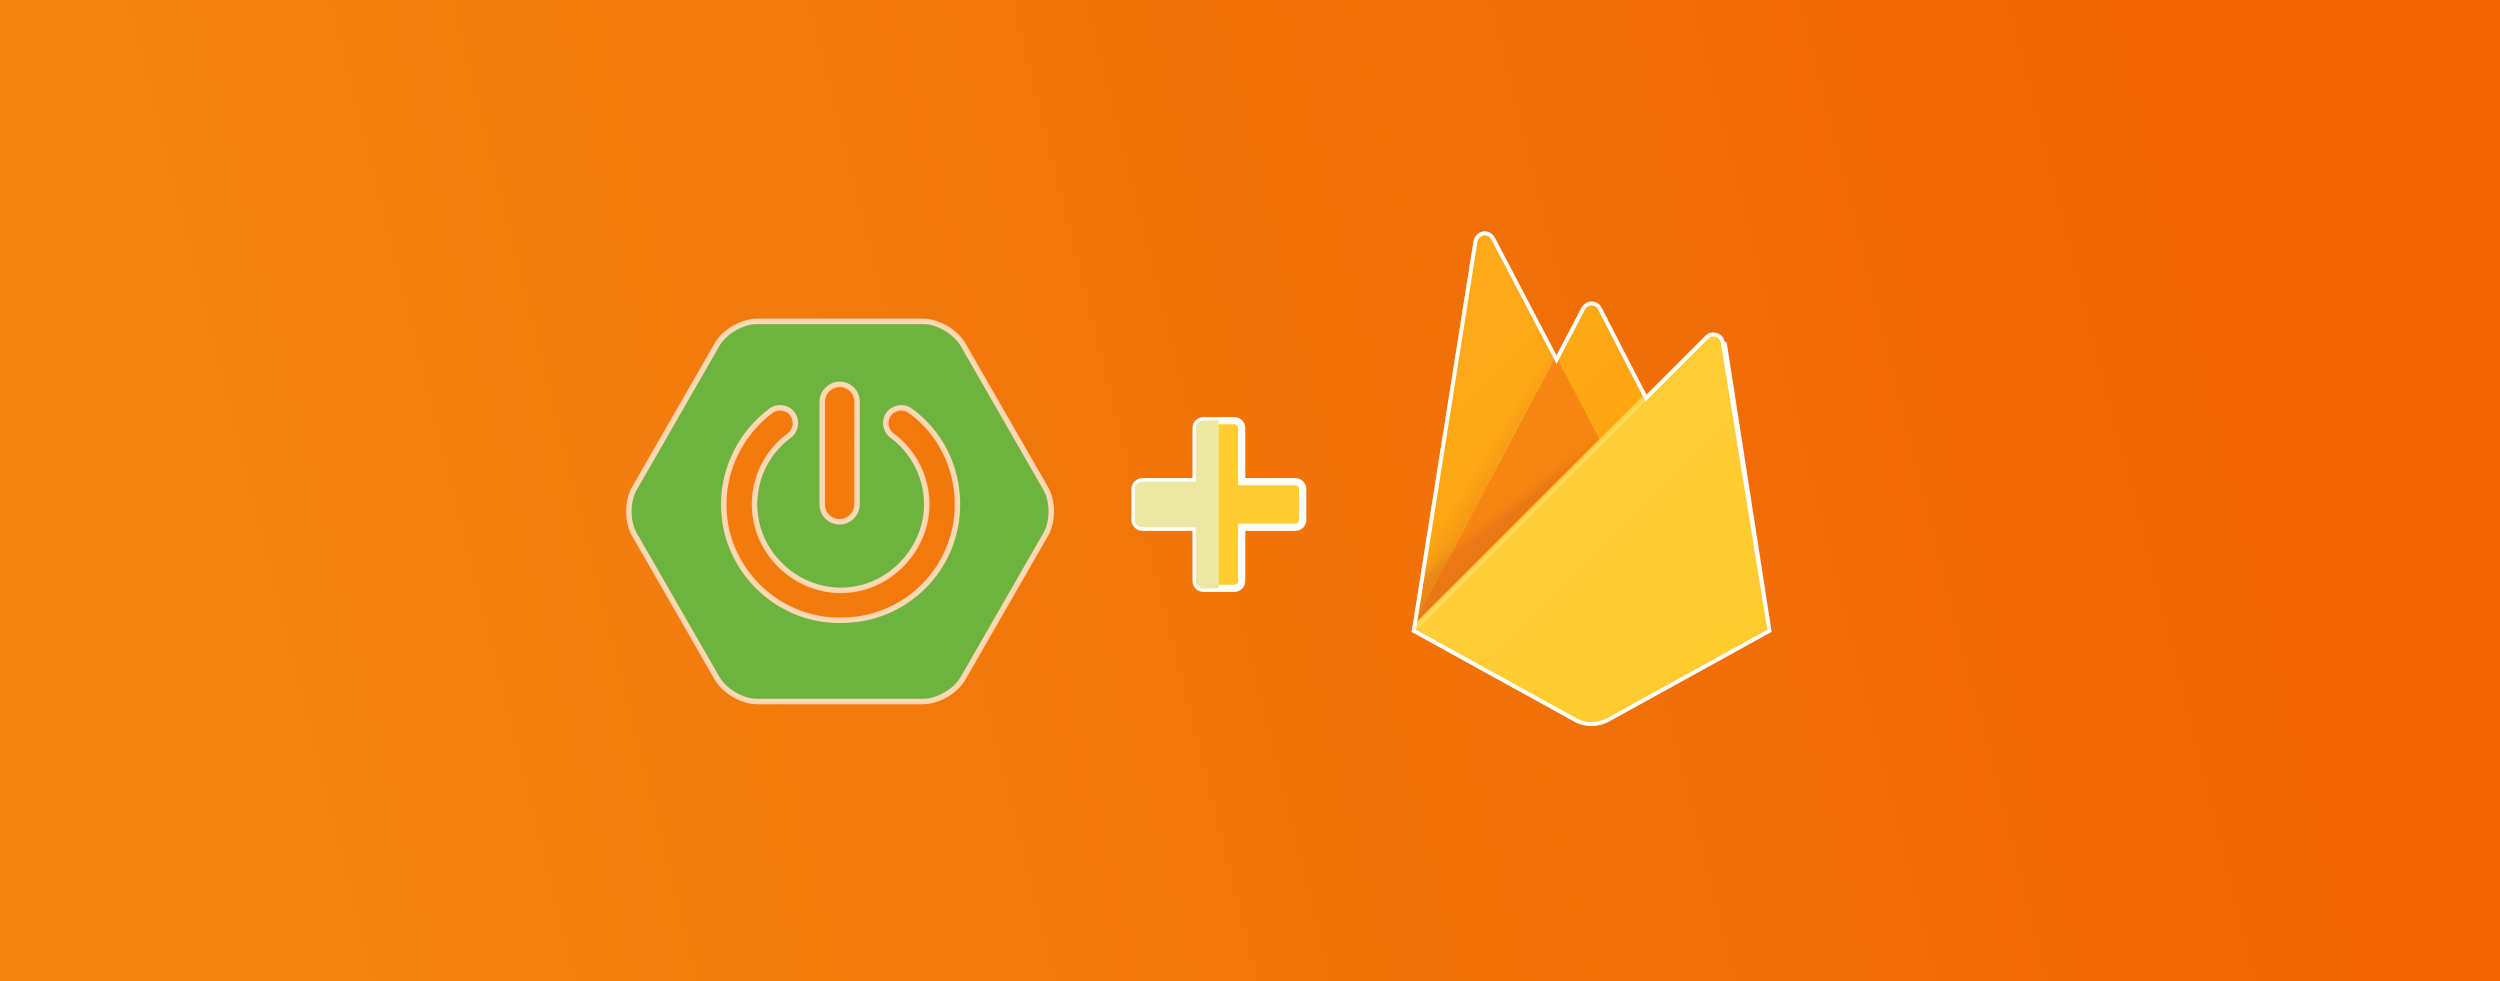 <?xml version="1.0" encoding="UTF-8"?>
<svg version="1.1" viewBox="0 0 1600 628" xmlns="http://www.w3.org/2000/svg" xmlns:xlink="http://www.w3.org/1999/xlink"><rect x="0" y="0" width="1600" height="628" fill="#333333" stroke="none"/><defs><path id="SVGID_1_" d="m177 137c-.4-2.2-2.4-3.6-4.6-3.3-.8.1-1.6.5-2.2 1.1l-21 21-16-31c-1-2-3.4-2.7-5.4-1.7-.7.4-1.3 1-1.7 1.7l-8.9 17-22-42c-1-1.9-3.5-2.7-5.4-1.6-1.1.6-1.9 1.7-2.1 2.9l-22 139 58 32c3.6 2 8.1 2 12 0l58-32-16-103z"/><linearGradient id="sva" x1="1464" x2="124" y1="206" y2="542" gradientTransform="matrix(1 0 0 1 -.78 -.78)" gradientUnits="userSpaceOnUse"><stop stop-color="#f16400" offset="0"/><stop stop-color="#f68511" offset="1"/></linearGradient></defs><rect x="-1.1e-16" y="-1.1e-16" width="1600" height="628" fill="url(#sva)" fill-rule="evenodd" opacity=".99" style="paint-order:stroke fill markers"/><g id="guides" class="st17" transform="matrix(.75 0 0 .75 648 142)"><rect id="XMLID_13_" class="st18" x="-.6" y="272" width="753" height="64"/><rect id="XMLID_10_" class="st18" x="-.6" width="753" height="64"/><rect class="st18" x="688" width="64" height="336"/><rect class="st18" x="196" width="48" height="336"/><rect class="st18" x="-.5" width="64" height="336"/></g><g transform="matrix(1 0 0 1 -.78 -.78)"><g id="XMLID_19_" transform="matrix(1.8 0 0 1.8 786 -27)"><rect id="XMLID_21_" class="st2" x="33" y="90" width="192" height="192"/><clipPath id="SVGID_2_"><use width="100%" height="100%" xlink:href="#SVGID_1_"/></clipPath><g class="st3" clip-path="url(#SVGID_2_)"><path class="st4" d="m65 240 22-139c.3-2.2 2.4-3.7 4.6-3.3 1.2.2 2.3 1 2.9 2.1l22 42 8.9-17c1-2 3.4-2.7 5.4-1.7.7.4 1.3 1 1.7 1.7l60 115z"/><linearGradient id="SVGID_3_" x1="90" x2="82" y1="137" y2="142" gradientTransform="matrix(1 0 0 -1 0 330)" gradientUnits="userSpaceOnUse"><stop stop-color="#A52714" offset="0"/><stop stop-color="#A52714" stop-opacity=".5" offset=".4"/><stop stop-color="#A52714" stop-opacity="0" offset=".8"/></linearGradient><path class="st5" d="m139 99-106-9v192l32-42z" fill="url(#SVGID_3_)"/><path class="st6" d="m140 186-23-44-52 98z"/><linearGradient id="SVGID_4_" x1="124" x2="121" y1="149" y2="153" gradientTransform="matrix(1 0 0 -1 0 330)" gradientUnits="userSpaceOnUse"><stop stop-color="#A52714" stop-opacity=".8" offset="0"/><stop stop-color="#A52714" stop-opacity=".21" offset=".5"/><stop stop-color="#A52714" stop-opacity="0" offset="1"/></linearGradient><path class="st7" d="m33 90h192v192h-192z" fill="url(#SVGID_4_)"/><path class="st8" d="m193 240-17-103c-.4-2.2-2.4-3.6-4.6-3.3-.8.1-1.6.5-2.2 1.1l-105 105 58 32c3.6 2 8.1 2 12 0z"/><path class="st9" d="m177 137c-.4-2.2-2.4-3.6-4.6-3.3-.8.1-1.6.5-2.2 1.1l-21 21-16-31c-1-2-3.4-2.7-5.4-1.7-.7.4-1.3 1-1.7 1.7l-8.9 17-22-42c-1-1.9-3.5-2.7-5.4-1.6-1.1.6-1.9 1.7-2.1 2.9l-22 139h-.1l.1.1.6.3 104-104c1.6-1.6 4.1-1.6 5.7 0 .6.6 1 1.3 1.1 2.2l16 102 .2-.1zm-111 102 22-137c.3-2.2 2.4-3.7 4.6-3.3 1.2.2 2.3 1 2.9 2.1l22 42 8.9-17c1-2 3.4-2.7 5.4-1.7.7.4 1.3 1 1.7 1.7l16 30z"/><path class="st10" d="m135 272c-3.6 2-8.1 2-12 0l-58-32-.1.9 58 32c3.6 2 8.1 2 12 0l58-32-.1-.9z"/><linearGradient id="SVGID_5_" x1="-597" x2="-547" y1="1378" y2="1429" gradientTransform="matrix(2.7 0 0 2.7 1656 -3552)" gradientUnits="userSpaceOnUse"><stop stop-color="#fff" stop-opacity=".1" offset="0"/><stop stop-color="#fff" stop-opacity="0" offset="1"/></linearGradient><path class="st11" d="m177 137c-.4-2.2-2.4-3.6-4.6-3.3-.8.1-1.6.5-2.2 1.1l-21 21-16-31c-1-2-3.4-2.7-5.4-1.7-.7.4-1.3 1-1.7 1.7l-8.9 17-22-42c-1-1.9-3.5-2.7-5.4-1.6-1.1.6-1.9 1.7-2.1 2.9l-22 139 58 32c3.6 2 8.1 2 12 0l58-32z" fill="url(#SVGID_5_)" stroke="#fff" stroke-width="2.8"/></g></g><g id="Layer_2_1_" transform="matrix(.53 0 0 .53 403 207)" stroke="#ffd7b3" stroke-width="6.6"><g stroke="#ffd7b3" stroke-width="6.6"><path class="st0" d="m504 201-100-174c-8.7-15-30-28-48-28h-201c-17 0-39 12-48 28l-100 174c-8.7 15-8.7 40 0 55l100 174c8.7 15 30 28 48 28h201c17 0 39-12 48-28l100-174c8.7-15 8.7-40 0-55zm-270-105c0-11 9.3-21 21-21s21 9.3 21 21v124c0 11-9.3 21-21 21s-21-9.3-21-21zm21 264c-77 0-140-63-140-140 .1-44 21-86 57-113 8.2-6.1 20-4.4 26 3.8s4.4 20-3.8 26c-46 34-56 99-21 145s99 56 145 21c26-20 42-50 42-83-.1-33-16-64-42-83-8.2-6-9.9-18-3.9-26s18-9.9 26-3.9c36 26 57 68 57 113 0 78-63 140-140 140z" stroke="#ffd7b3" stroke-width="6.6"/></g></g><g transform="matrix(.21 0 0 .21 727 270)"><path d="m489 186h-163v-163c0-13-10-23-23-23h-93c-13 0-23 10-23 23v163h-163c-13 0-23 10-23 23v93c0 13 10 23 23 23h163v163c0 13 10 23 23 23h93c13 0 23-10 23-23v-163h163c13 0 23-10 23-23v-93c0-13-10-23-23-23z" fill="#ffcc31" stroke="#fff" stroke-width="22" style="paint-order:stroke fill markers"/><path d="m209 0c-13 0-23 10-23 23v163h-163c-13 0-23 10-23 23v93c0 13 10 23 23 23h163v163c0 13 10 23 23 23h47v-512z" fill="#ede7a4"/></g></g><style type="text/css">.st0{fill:#6DB33F;}</style><style type="text/css">.st0{fill:#FFFFFF;}
	.st1{opacity:0.7;}
	.st2{fill:none;}
	.st3{clip-path:url(#SVGID_2_);}
	.st4{fill:#FFA000;}
	.st5{opacity:0.12;fill:url(#SVGID_3_);enable-background:new    ;}
	.st6{fill:#F57C00;}
	.st7{opacity:0.2;fill:url(#SVGID_4_);enable-background:new    ;}
	.st8{fill:#FFCA28;}
	.st9{fill:#FFFFFF;fill-opacity:0.2;}
	.st10{opacity:0.2;fill:#A52714;enable-background:new    ;}
	.st11{fill:url(#SVGID_5_);}
	.st12{opacity:0.54;}
	.st13{clip-path:url(#SVGID_7_);}
	.st14{opacity:0.12;fill:url(#SVGID_8_);enable-background:new    ;}
	.st15{opacity:0.2;fill:url(#SVGID_9_);enable-background:new    ;}
	.st16{fill:url(#SVGID_10_);}
	.st17{display:none;}
	.st18{display:inline;fill:#00FFFF;fill-opacity:0.2;}</style><style type="text/css">.st0{fill:#6DB33F;}</style></svg>
